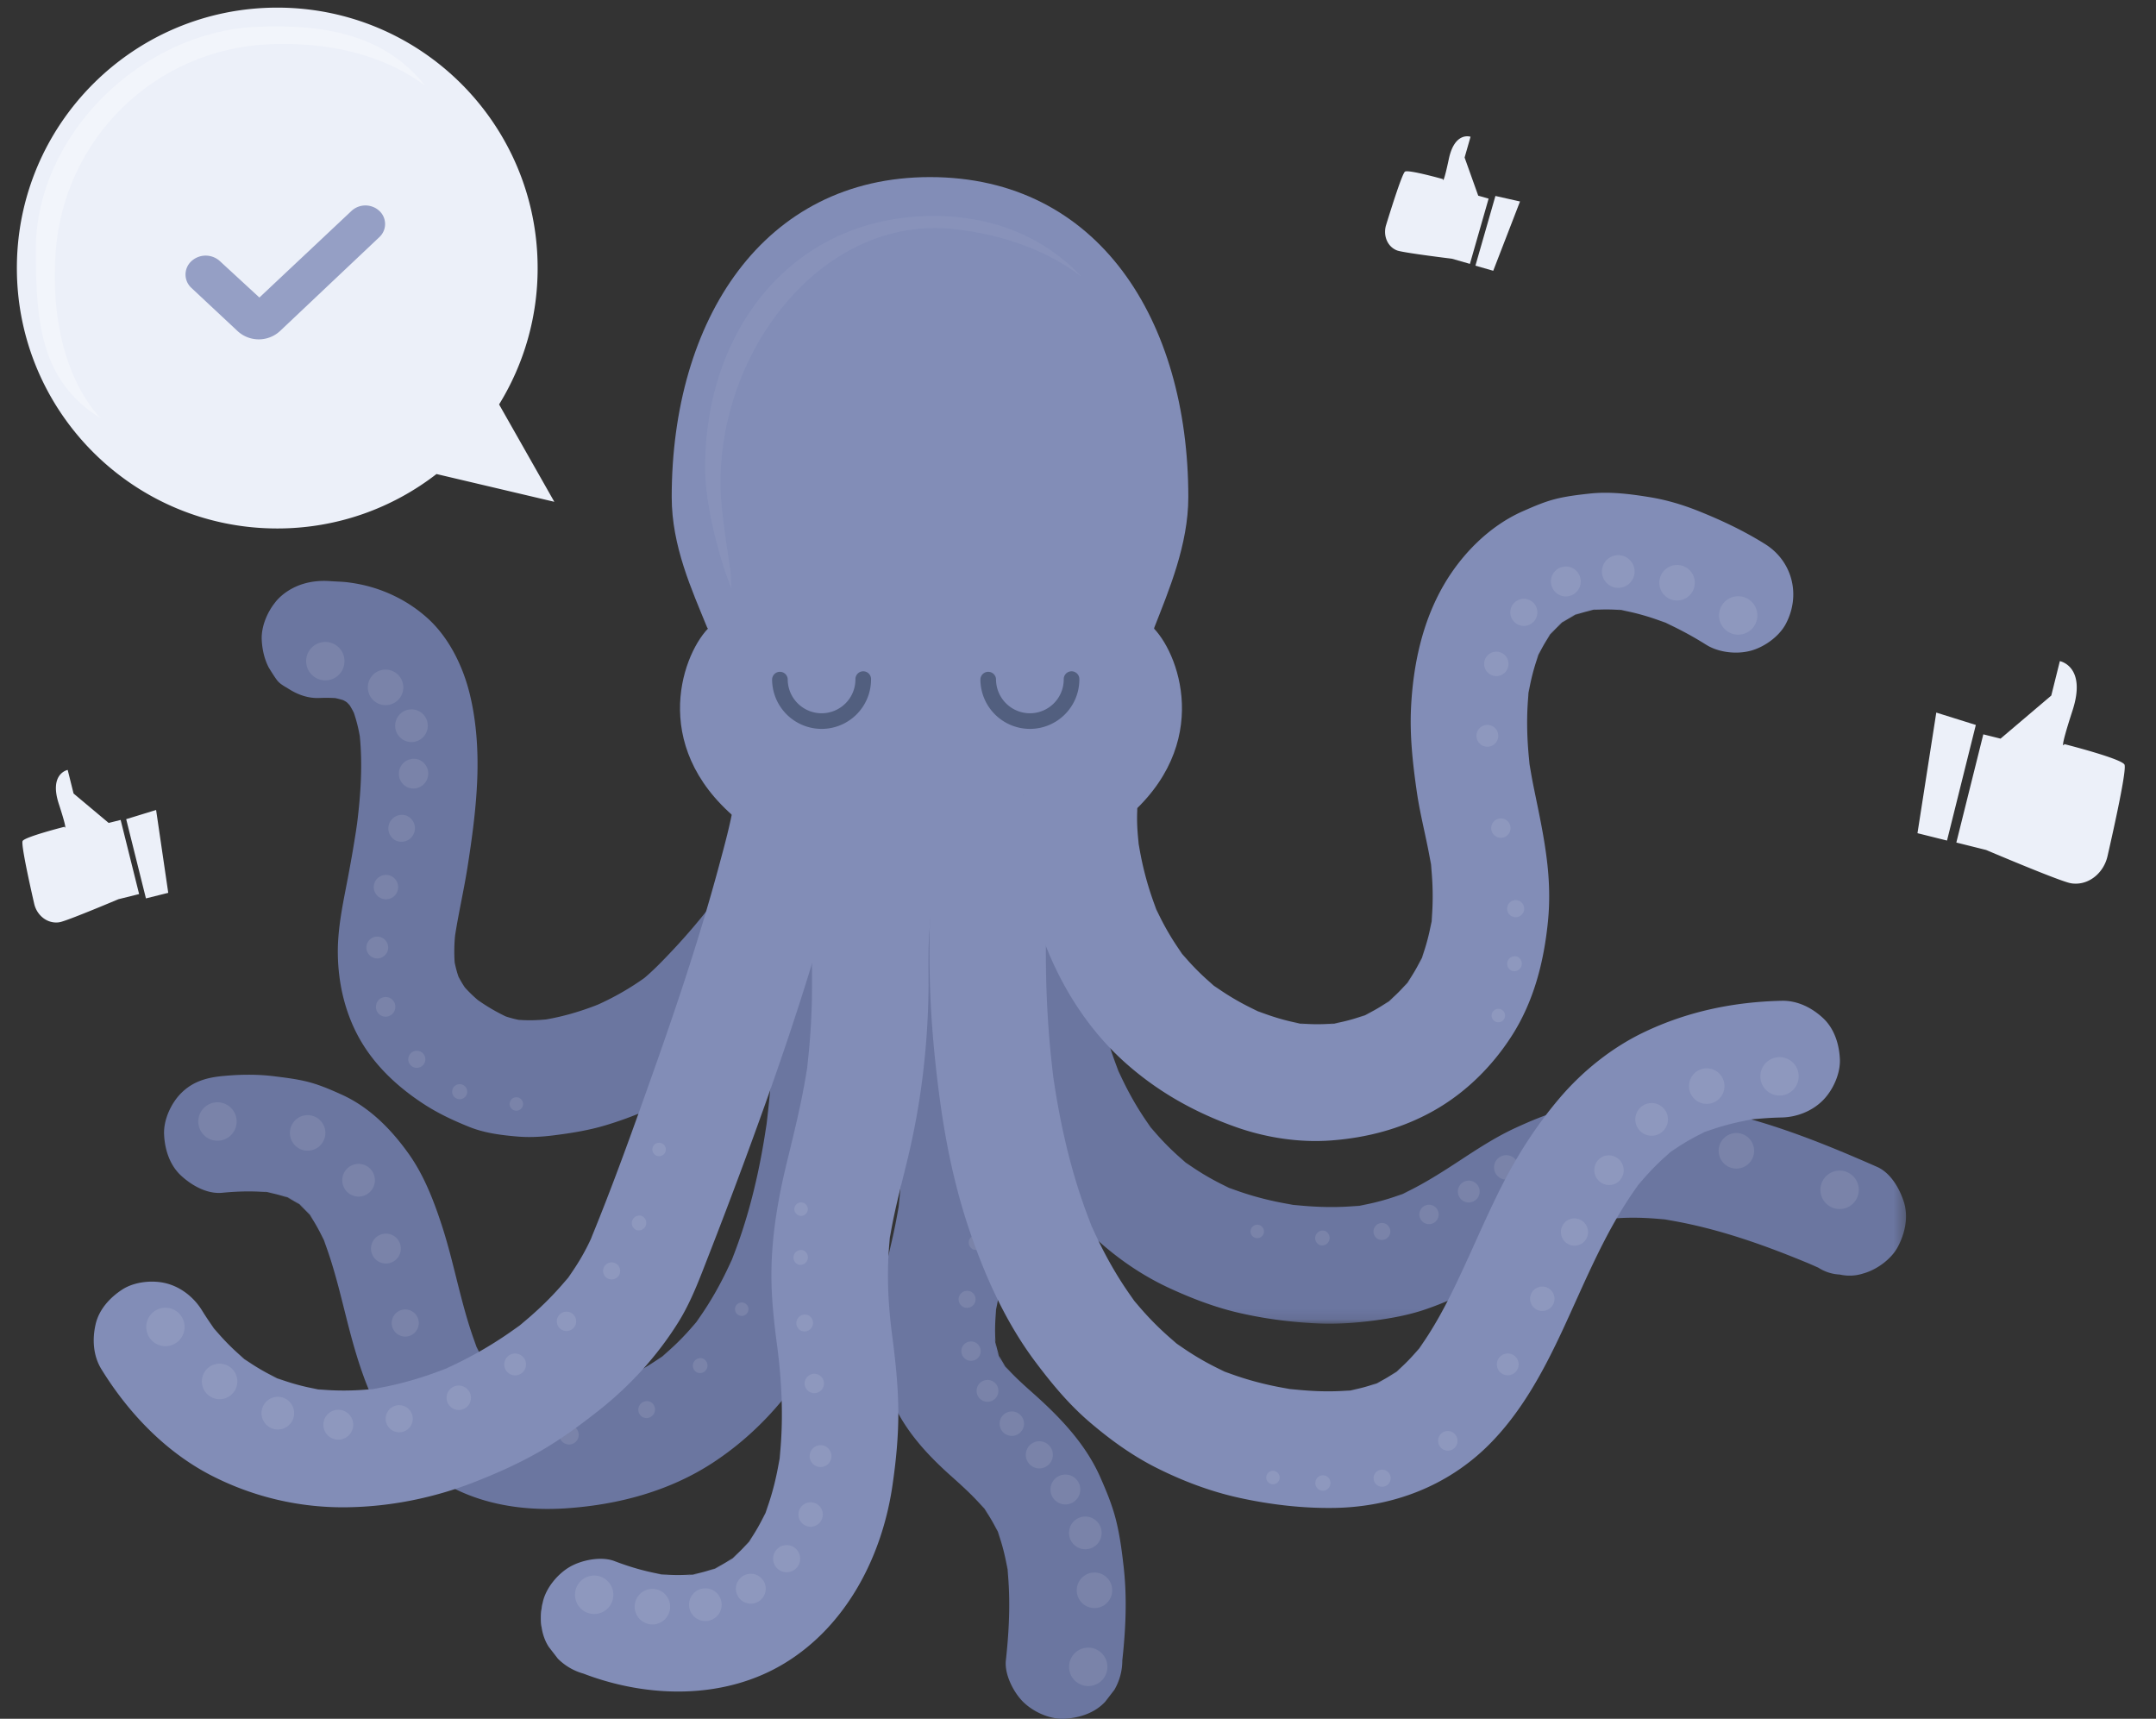 <svg width="207" height="165" viewBox="0 0 207 165" xmlns="http://www.w3.org/2000/svg" xmlns:xlink="http://www.w3.org/1999/xlink">
    <rect x="0" y="0" width="207" height="165" fill="#333333" stroke="none"/>
    <defs>
        <path id="59b2gvloza" d="M0 0h89.674v50.896H0z"/>
    </defs>
    <g fill="none" fill-rule="evenodd">
        <path d="m190.42 70.495 1.655.413 4.87-4.135.824-3.306s2.598.481 1.218 4.735c-1.38 4.253-.78 3.232-.78 3.232s5.43 1.376 5.764 1.96c.243.425-.955 5.86-1.628 8.803-.339 1.481-1.585 2.626-3.042 2.632a2.439 2.439 0 0 1-.605-.067c-1.355-.337-8.006-3.166-8.006-3.166l-2.86-.714 2.59-10.387m-4.515-2.09-1.806 11.58 2.836.707 2.767-11.098-3.797-1.188M11.583 78.713l-1.15.286-3.37-2.824-.564-2.264s-1.804.336-.856 3.248c.949 2.913.534 2.214.534 2.214s-3.77.956-4.003 1.357c-.17.292.649 4.015 1.11 6.03.231 1.015 1.093 1.798 2.105 1.799.143 0 .285-.014.42-.048.94-.234 5.561-2.188 5.561-2.188l1.987-.495-1.774-7.115m3.405-.957 1.166 7.954-2.142.534-1.896-7.606 2.872-.882M142.924 19.069l-.998-.286-1.308-3.661.571-1.994s-1.516-.537-2.083 2.125c-.566 2.662-.572 1.94-.572 1.94s-3.28-.926-3.635-.72c-.257.15-1.28 3.38-1.82 5.135-.272.884.036 1.866.802 2.313.109.064.223.116.34.149.816.234 5.183.767 5.183.767l1.724.495 1.796-6.263m3.015.272-2.572 6.653-1.71-.49 1.92-6.692 2.362.53" fill="#ECF0F9"/>
        <path d="M31.69 55.787c.581.042 1.156.047 1.729.117.004 0 .01 0 .014.004 1.616.2 3.172.663 4.616 1.392a13.434 13.434 0 0 1 2.977 2.025c2.068 1.854 3.419 4.617 4.071 7.283.647 2.628.824 5.41.727 8.108-.107 2.903-.508 5.802-.96 8.668-.345 2.143-.834 4.267-1.17 6.41a15.694 15.694 0 0 0-.041 2.604c.093.453.21.9.359 1.34v.005c.186.359.386.704.614 1.04 0 .005.005.005.005.01.387.43.801.83 1.24 1.204a18.26 18.26 0 0 0 2.687 1.578c.405.135.81.243 1.23.327.88.07 1.76.046 2.641-.038 1.7-.294 3.359-.784 4.966-1.419.004 0 .004-.004.009-.004a26.3 26.3 0 0 0 4.453-2.549c1.016-.859 1.933-1.83 2.842-2.796a60.035 60.035 0 0 0 3.26-3.795c1.459-1.96 2.777-4.033 3.797-6.256.321-.84.587-1.699.787-2.58.322-1.43 1.38-2.582 2.572-3.352 1.267-.817 2.874-.892 4.304-.566 1.332.309 2.664 1.415 3.34 2.578.768 1.311.894 2.856.563 4.317-.773 3.44-2.46 6.746-4.406 9.668-1.985 2.973-4.277 5.769-6.74 8.356-1.84 1.932-3.844 3.664-6.126 5.06-2.474 1.512-5.218 2.702-7.994 3.524-1.612.476-3.242.732-4.91.943-1.15.145-2.315.21-3.475.112-1.556-.131-3.167-.336-4.63-.929-1.472-.593-2.911-1.26-4.253-2.124-2.464-1.587-4.677-3.604-6.167-6.162-1.463-2.516-2.148-5.42-2.185-8.313-.037-2.563.55-5.093 1.02-7.6.219-1.172.429-2.343.615-3.524.08-.467.149-.938.214-1.41.005-.01.005-.02.005-.028.34-2.755.53-5.56.256-8.328a14.637 14.637 0 0 0-.573-2.264c-.126-.252-.26-.5-.414-.737a5.004 5.004 0 0 0-.27-.276 3.123 3.123 0 0 0-.336-.196 8.44 8.44 0 0 0-.769-.2h-.009a16.116 16.116 0 0 0-1.495-.01c-1.044.052-2.045-.294-2.921-.845-.368-.233-.797-.442-1.083-.766-.265-.3-.881-1.325-.881-1.325-.42-.817-.625-1.75-.667-2.666-.05-1.204.49-2.562 1.263-3.533 0 0 1.586-2.35 5.3-2.082" fill="#6B76A0"/>
        <path d="M71.56 79.276c-9.327-7.034-6.195-16.196-3.593-18.927l-.078-.124c-1.463-3.597-3.397-7.789-3.397-12.504 0-16.967 8.756-30.721 24.8-30.721 16.166 0 24.8 13.754 24.8 30.721 0 4.563-1.882 8.986-3.258 12.504l-.03.124c2.602 2.731 5.735 11.893-3.592 18.927H71.56z" fill="#828DB7"/>
        <path d="m70.145 54.86.09 1.65c-1.146-2.77-2.541-8-2.541-11.596 0-13.374 8.507-24.18 21.944-24.18 6.018 0 10.8 2.207 14.238 5.857-3.183-2.454-7.385-4.044-12.191-4.59-12.95-1.47-23.161 12.223-22.474 25.575.114 2.207.934 7.285.934 7.285" fill="#FFF" opacity=".05"/>
        <path d="M82.88 65.192a3.997 3.997 0 0 1-3.97 4.03 4.01 4.01 0 0 1-4.03-3.98M102.88 65.192a3.997 3.997 0 0 1-3.97 4.03 4.01 4.01 0 0 1-4.03-3.98" stroke="#525F7F" stroke-width="1.5" stroke-linecap="round"/>
        <g transform="translate(93.326 76.176)">
            <mask id="p8tng661cb" fill="#fff">
                <use xlink:href="#59b2gvloza"/>
            </mask>
            <path d="M.24 5.605c-.305 2.571-.279 5.212-.146 7.791a63.88 63.88 0 0 0 1.114 9.044c.656 3.333 1.732 6.492 3.087 9.603 2.885 6.62 8.133 12.451 14.737 15.475 2.124.973 4.297 1.804 6.574 2.332 2.428.562 4.94.893 7.428 1.015 1.899.093 3.763-.03 5.643-.282 1.622-.219 3.209-.508 4.763-1.03 2.708-.911 5.245-2.211 7.647-3.746 1.91-1.22 3.767-2.531 5.785-3.571a23.52 23.52 0 0 1 1.544-.727l-1.335.565a19.582 19.582 0 0 1 4.941-1.363l-1.486.2c2.245-.3 4.515-.222 6.754.077l-1.486-.2c5.202.715 10.22 2.51 15.04 4.54l-1.335-.566c.582.246 1.162.497 1.74.752.641.41 1.334.631 2.078.665a4.227 4.227 0 0 0 2.23-.1c1.295-.358 2.7-1.363 3.34-2.575.685-1.3 1.028-2.875.563-4.316-.418-1.296-1.268-2.775-2.569-3.348-4.773-2.102-9.654-4.084-14.754-5.24-3.458-.783-7.117-1.316-10.668-.997-1.66.149-3.341.378-4.951.824-1.485.412-2.92 1.02-4.317 1.661-1.876.862-3.608 1.988-5.33 3.118-1.984 1.3-3.983 2.58-6.17 3.512l1.335-.564a21.99 21.99 0 0 1-5.588 1.525l1.486-.2c-2.606.345-5.25.255-7.852-.09l1.486.2c-2.598-.354-5.15-1-7.57-2.019l1.335.565a24.7 24.7 0 0 1-5.417-3.167l1.131.876a24.84 24.84 0 0 1-4.327-4.356l.874 1.134c-1.556-2.021-2.809-4.254-3.803-6.603l.563 1.34c-1.465-3.49-2.362-7.193-2.866-10.937l.2 1.489c-.507-3.816-.65-7.715-.338-11.556.02-.25.041-.5.07-.75.158-1.326-.737-3.06-1.637-3.96C8.814.673 7.223-.06 5.831.004c-1.446.065-2.945.54-3.953 1.64l-.874 1.134a5.59 5.59 0 0 0-.763 2.827" fill="#6B76A0" mask="url(#p8tng661cb)"/>
        </g>
        <path d="M98.005 77.92c-.03.679.008 1.364.056 2.04.154 2.189.47 4.392.987 6.526 1.397 5.765 4.397 11.364 8.808 15.37 3.16 2.87 6.775 4.908 10.785 6.332 2.903 1.03 6.12 1.526 9.197 1.29 3.471-.265 6.78-1.14 9.83-2.86 3.043-1.716 5.584-4.232 7.469-7.165 2.133-3.32 3.105-7.149 3.487-11.035.178-1.8.14-3.62-.055-5.417-.276-2.539-.817-4.963-1.322-7.456a45.524 45.524 0 0 1-.505-2.996l.2 1.49c-.36-2.761-.452-5.561-.085-8.325l-.2 1.489c.24-1.727.66-3.424 1.334-5.033l-.563 1.338a14.676 14.676 0 0 1 1.848-3.19l-.875 1.134a12.35 12.35 0 0 1 2.133-2.137l-1.131.876c.789-.603 1.645-1.1 2.559-1.487l-1.336.565a12.778 12.778 0 0 1 3.151-.843l-1.486.2a15.918 15.918 0 0 1 4.124.03l-1.486-.2c1.974.273 3.886.856 5.72 1.631l-1.334-.565a33.217 33.217 0 0 1 4.498 2.374c1.211.755 2.948.94 4.307.565 1.297-.359 2.702-1.363 3.341-2.575 1.45-2.748.648-6.008-2.005-7.664-2.024-1.264-4.15-2.27-6.364-3.156-1.516-.608-3.093-1.08-4.706-1.341-1.909-.31-3.837-.552-5.77-.342-1.112.122-2.246.255-3.334.536-1.06.274-2.057.713-3.058 1.151-3.192 1.4-5.87 4.097-7.606 7.09-2.067 3.563-2.938 7.672-3.142 11.752-.134 2.703.163 5.373.545 8.045.369 2.58 1.102 5.087 1.462 7.668l-.2-1.489c.311 2.327.377 4.68.078 7.011l.2-1.49c-.231 1.707-.656 3.376-1.32 4.966l.564-1.339a16.767 16.767 0 0 1-2.074 3.586c.29-.378.582-.756.874-1.133a15.905 15.905 0 0 1-2.838 2.844l1.131-.876a16.312 16.312 0 0 1-3.476 2.028l1.336-.565c-1.41.596-2.888.994-4.403 1.202l1.486-.2c-1.604.21-3.223.203-4.825-.011l1.486.2c-1.867-.262-3.655-.83-5.391-1.557l1.335.564a24.9 24.9 0 0 1-5.43-3.146l1.131.876a23.248 23.248 0 0 1-4.088-4.088l.875 1.134a25.271 25.271 0 0 1-3.22-5.551l.564 1.338a30.053 30.053 0 0 1-2.043-7.573l.2 1.49c-.173-1.291-.307-2.62-.25-3.926.06-1.396-.667-2.987-1.638-3.96-.97-.972-2.56-1.704-3.952-1.641-3.138.14-5.454 2.461-5.59 5.601" fill="#828DB7"/>
        <path d="m73.589 82.553.044.32-.2-1.489c.292 2.177.483 4.37.626 6.562.268 4.123.334 8.263.16 12.392a91.641 91.641 0 0 1-.704 8.213l.2-1.49c-.52 3.866-1.31 7.708-2.549 11.408a44.661 44.661 0 0 1-1.149 3.06l.564-1.338c-1.083 2.57-2.427 5.03-4.124 7.245l.874-1.134a24.135 24.135 0 0 1-4.26 4.315l1.132-.876a21.759 21.759 0 0 1-4.77 2.797l1.336-.564c-1.953.822-4.01 1.354-6.107 1.637l1.486-.2c-2.032.266-4.125.364-6.16.094l1.485.2a12.83 12.83 0 0 1-3.161-.84l1.335.564a10.383 10.383 0 0 1-2.272-1.324l1.131.876a10.95 10.95 0 0 1-1.883-1.9l.874 1.134c-.833-1.082-1.478-2.289-2.011-3.543l.564 1.338c-1.681-3.998-2.304-8.337-3.651-12.443-.768-2.342-1.703-4.752-3.138-6.774-1.689-2.377-3.778-4.505-6.472-5.72-.981-.443-1.982-.878-3.023-1.164-1.117-.307-2.268-.442-3.414-.587-1.665-.209-3.34-.184-5.008-.021-1.517.148-2.84.525-3.953 1.64-.97.972-1.7 2.566-1.637 3.961.064 1.45.54 2.952 1.637 3.961 1.031.949 2.5 1.783 3.953 1.64 1.684-.164 3.382-.193 5.062.03l-1.486-.2c1.15.16 2.278.44 3.353.887l-1.336-.564c.859.365 1.665.83 2.404 1.4l-1.132-.875a11.466 11.466 0 0 1 1.976 2l-.874-1.133c.86 1.124 1.525 2.376 2.073 3.678l-.563-1.339c1.399 3.354 2.069 6.951 3.043 10.438 1.145 4.097 2.772 8.302 5.877 11.328 3.876 3.777 9.225 4.982 14.491 4.649 4.99-.316 9.974-1.616 14.197-4.376 3.908-2.555 7.083-6.004 9.494-9.998 2.248-3.724 3.843-7.908 4.958-12.105 1.149-4.325 1.795-8.793 2.204-13.244.336-3.671.45-7.362.397-11.048a119.826 119.826 0 0 0-.43-8.557c-.08-.921-.17-1.841-.275-2.76-.11-.97-.18-2.012-.381-2.952-.014-.06-.018-.125-.027-.188-.19-1.29-1.499-2.72-2.569-3.347-1.198-.703-2.964-1-4.307-.565-1.353.439-2.658 1.279-3.34 2.574l-.564 1.338a5.66 5.66 0 0 0 0 2.979" fill="#6B76A0"/>
        <g fill="#FFF" opacity=".1">
            <path d="M71.318 125.043a.645.645 0 1 0-.206 1.274.645.645 0 0 0 .206-1.274M67.467 130.414a.724.724 0 0 0-.484 1.364.724.724 0 0 0 .484-1.364M62.452 134.583a.821.821 0 0 0-.762 1.452c.4.211.895.057 1.106-.344a.821.821 0 0 0-.344-1.108M55.155 136.969a.927.927 0 0 0-1.289.249.931.931 0 0 0 .248 1.291.927.927 0 0 0 1.29-.249.931.931 0 0 0-.25-1.291M46.965 136.52a1.045 1.045 0 0 0-1.472.154 1.05 1.05 0 0 0 .153 1.474c.45.365 1.108.296 1.472-.153a1.05 1.05 0 0 0-.153-1.475M42.291 132.45a1.169 1.169 0 0 0-1.655.059 1.175 1.175 0 0 0 .06 1.658 1.169 1.169 0 0 0 1.653-.059 1.174 1.174 0 0 0-.058-1.658M39.845 126.105a1.298 1.298 0 0 0-1.838-.037 1.305 1.305 0 0 0-.036 1.841c.497.519 1.32.535 1.838.037a1.304 1.304 0 0 0 .036-1.841M38.128 118.914a1.43 1.43 0 0 0-2.02-.131 1.437 1.437 0 0 0-.132 2.024 1.43 1.43 0 0 0 2.021.132c.594-.523.653-1.43.131-2.025M35.643 112.31a1.564 1.564 0 0 0-2.203-.226 1.571 1.571 0 0 0-.227 2.207 1.564 1.564 0 0 0 2.204.227c.67-.547.772-1.535.226-2.208M30.89 107.723a1.7 1.7 0 0 0-2.386-.321 1.709 1.709 0 0 0-.321 2.39 1.7 1.7 0 0 0 2.386.323 1.709 1.709 0 0 0 .322-2.392M22.373 106.584a1.838 1.838 0 0 0-2.57-.417 1.847 1.847 0 0 0-.416 2.575 1.838 1.838 0 0 0 2.57.417 1.847 1.847 0 0 0 .416-2.575"/>
        </g>
        <path d="M70.461 77.108c-.34 2.021-.893 4.021-1.425 5.998-1.78 6.605-3.944 13.11-6.227 19.555-2.049 5.784-4.119 11.6-6.488 17.26l.563-1.34c-.704 1.654-1.652 3.187-2.743 4.611l.874-1.133c-1.641 2.124-3.587 3.994-5.705 5.637l1.131-.876a37.915 37.915 0 0 1-8.305 4.854l1.335-.565c-2.665 1.121-5.455 1.933-8.32 2.33.496-.066.991-.132 1.487-.2-2.256.303-4.54.343-6.799.048l1.486.2a21.352 21.352 0 0 1-5.425-1.47l1.336.564a20.264 20.264 0 0 1-4.34-2.545l1.13.876a22.426 22.426 0 0 1-3.941-3.974l.874 1.134a27.582 27.582 0 0 1-1.564-2.275c-.75-1.218-1.95-2.191-3.34-2.575-1.338-.369-3.12-.202-4.307.565-1.194.771-2.245 1.92-2.57 3.348-.33 1.45-.236 3.02.564 4.316 2.568 4.163 6.103 7.88 10.472 10.153a27.608 27.608 0 0 0 13.133 3.09c4.139-.058 8.338-.906 12.192-2.414 2.163-.846 4.29-1.795 6.306-2.953 1.97-1.132 3.782-2.462 5.568-3.863 3.017-2.367 5.68-5.271 7.713-8.53 1.234-1.979 2.038-4.171 2.882-6.336 1.128-2.89 2.233-5.79 3.312-8.7 2.862-7.723 5.575-15.518 7.837-23.442.778-2.727 1.562-5.484 2.068-8.28l.017-.09c.255-1.527.244-2.934-.564-4.316-.678-1.162-2.008-2.27-3.34-2.575-1.432-.326-3.038-.256-4.308.565-1.152.744-2.332 1.936-2.569 3.348" fill="#828DB7"/>
        <path d="M82.062 83.27c1.293 3.76 2.223 7.675 2.999 11.569.41 2.057.758 4.128 1.039 6.207l-.2-1.488c.754 5.67 1.026 11.455.268 17.14l.2-1.488c-.236 1.71-.608 3.376-1.006 5.052-.413 1.735-.681 3.495-.876 5.267-.26 2.36-.133 4.857.517 7.145 1.067 3.755 3.537 6.556 6.38 9.084 1.272 1.132 2.522 2.286 3.57 3.635l-.874-1.133a15.736 15.736 0 0 1 2.009 3.44l-.564-1.338c.676 1.616 1.085 3.323 1.32 5.056l-.2-1.489c.41 3.14.276 6.327-.07 9.466-.147 1.335.73 3.051 1.637 3.96.97.972 2.56 1.704 3.953 1.641 1.445-.065 2.945-.54 3.953-1.64l.874-1.134a5.59 5.59 0 0 0 .763-2.827c.326-2.97.468-5.984.132-8.96-.178-1.572-.382-3.158-.785-4.692-.36-1.369-.9-2.666-1.473-3.958-1.413-3.194-3.873-5.755-6.447-8.043-1.1-.98-2.207-1.965-3.113-3.134l.874 1.133a10.41 10.41 0 0 1-1.32-2.235l.565 1.337a10.832 10.832 0 0 1-.723-2.692l.2 1.488c-.206-1.544-.134-3.105.066-4.646l-.2 1.489c.209-1.546.581-3.046.936-4.562.534-2.283.855-4.623 1.083-6.955.37-3.807.3-7.65-.032-11.457a107.349 107.349 0 0 0-3.595-19.669 64.389 64.389 0 0 0-1.08-3.547c-.476-1.388-1.277-2.59-2.568-3.348-1.198-.703-2.964-1-4.308-.564-1.352.438-2.657 1.279-3.34 2.574-.678 1.285-1.053 2.894-.564 4.316" fill="#6B76A0"/>
        <path d="M80.386 75.094c-.6 2.315-1.06 4.675-1.444 7.033-.407 2.513-.755 5.05-.907 7.591-.137 2.283-.027 4.57-.1 6.855a67.435 67.435 0 0 1-.549 6.776l.2-1.489c-.455 3.333-1.271 6.573-2.065 9.836-.836 3.443-1.435 6.977-1.456 10.529-.017 2.796.353 5.55.73 8.315l-.2-1.49c.514 3.858.67 7.78.169 11.646l.2-1.488c-.307 2.28-.845 4.528-1.728 6.656l.564-1.338c-.602 1.426-1.355 2.78-2.294 4.013l.874-1.134a14.765 14.765 0 0 1-2.597 2.622l1.131-.876a13.57 13.57 0 0 1-2.893 1.7l1.335-.565a14.268 14.268 0 0 1-3.603.98l1.486-.2a17.33 17.33 0 0 1-4.474-.024l1.486.2c-1.802-.244-3.557-.73-5.255-1.38-1.279-.489-3.17-.102-4.307.565-1.16.68-2.266 2.012-2.569 3.348-.326 1.434-.256 3.043.563 4.316l.875 1.134a5.58 5.58 0 0 0 2.466 1.44c6.182 2.365 13.525 2.523 19.318-1.004 5.953-3.623 9.352-10.274 10.34-17.03.36-2.46.598-4.906.565-7.394-.036-2.825-.39-5.608-.772-8.404l.2 1.49c-.458-3.415-.597-6.86-.138-10.281l-.2 1.49c.44-3.203 1.372-6.302 2.078-9.449 1.096-4.885 1.655-9.9 1.732-14.904.025-1.638-.039-3.277.038-4.915.072-1.523.228-3.042.428-4.553l-.2 1.49c.412-3.066.977-6.133 1.753-9.128.368-1.42.18-3.045-.563-4.317-.679-1.162-2.008-2.27-3.341-2.574-1.431-.327-3.037-.256-4.307.565-1.215.785-2.197 1.914-2.57 3.347" fill="#828DB7"/>
        <g fill="#FFF" opacity=".1">
            <path d="M120.812 117.58a.645.645 0 1 0-.205 1.274.645.645 0 0 0 .205-1.274M127.196 118.16a.725.725 0 0 0-.484 1.364.724.724 0 0 0 .484-1.364M133.06 117.492a.82.82 0 0 0-.762 1.452.82.82 0 0 0 .762-1.452M137.722 115.814a.927.927 0 0 0-1.289.249.931.931 0 0 0 .249 1.292.927.927 0 0 0 1.289-.25.932.932 0 0 0-.25-1.29M141.676 113.571a1.045 1.045 0 0 0-1.471.154 1.05 1.05 0 0 0 .153 1.475c.449.365 1.108.296 1.472-.154a1.05 1.05 0 0 0-.154-1.475M145.415 111.209a1.17 1.17 0 0 0-1.655.058 1.175 1.175 0 0 0 .06 1.659 1.17 1.17 0 0 0 1.653-.06 1.175 1.175 0 0 0-.058-1.657M149.43 109.17a1.297 1.297 0 0 0-1.837-.037 1.304 1.304 0 0 0-.036 1.841c.497.52 1.32.535 1.837.037a1.304 1.304 0 0 0 .037-1.841M154.216 107.9a1.43 1.43 0 0 0-2.02-.133 1.437 1.437 0 0 0-.132 2.025 1.43 1.43 0 0 0 2.02.132c.595-.523.654-1.43.132-2.025M160.264 107.841a1.564 1.564 0 0 0-2.204-.227 1.571 1.571 0 0 0-.226 2.208 1.564 1.564 0 0 0 2.203.227 1.57 1.57 0 0 0 .227-2.208M168.066 109.44a1.7 1.7 0 0 0-2.386-.322 1.709 1.709 0 0 0-.321 2.392 1.7 1.7 0 0 0 2.386.322 1.709 1.709 0 0 0 .321-2.392M178.116 113.141a1.838 1.838 0 0 0-2.57-.417 1.847 1.847 0 0 0-.416 2.575 1.838 1.838 0 0 0 2.57.417 1.847 1.847 0 0 0 .416-2.575"/>
        </g>
        <path d="M52.09 153.918a8.354 8.354 0 0 0-.074 1.139v1.246a6.518 6.518 0 0 1 .074-2.385" fill="#828DB7"/>
        <g fill="#FFF" opacity=".1">
            <path d="M94.483 113.724a.645.645 0 1 0-.205 1.274.645.645 0 0 0 .205-1.274M93.936 118.585a.725.725 0 0 0-.484 1.364.724.724 0 0 0 .484-1.364M93.228 124.003a.82.82 0 0 0-.762 1.452c.4.211.894.057 1.105-.344a.821.821 0 0 0-.343-1.108M93.75 128.936a.927.927 0 0 0-1.29.249.932.932 0 0 0 .25 1.291.927.927 0 0 0 1.288-.249.93.93 0 0 0-.249-1.29M95.47 132.705a1.045 1.045 0 0 0-1.471.154 1.05 1.05 0 0 0 .153 1.475c.449.365 1.108.296 1.471-.154a1.05 1.05 0 0 0-.153-1.475M97.944 135.812a1.17 1.17 0 0 0-1.655.059 1.175 1.175 0 0 0 .059 1.658 1.17 1.17 0 0 0 1.654-.059 1.175 1.175 0 0 0-.058-1.658M100.724 138.757a1.298 1.298 0 0 0-1.837-.036 1.304 1.304 0 0 0-.037 1.84c.497.52 1.32.536 1.838.038a1.304 1.304 0 0 0 .036-1.842M103.364 142.042a1.43 1.43 0 0 0-2.02-.132 1.437 1.437 0 0 0-.132 2.024 1.43 1.43 0 0 0 2.02.132c.594-.523.653-1.43.132-2.024M105.416 146.165a1.564 1.564 0 0 0-2.203-.227 1.572 1.572 0 0 0-.226 2.208 1.564 1.564 0 0 0 2.203.227 1.571 1.571 0 0 0 .226-2.208M106.436 151.63a1.7 1.7 0 0 0-2.386-.322 1.709 1.709 0 0 0-.322 2.391 1.7 1.7 0 0 0 2.386.322 1.709 1.709 0 0 0 .322-2.391M105.975 158.936a1.838 1.838 0 0 0-2.57-.418 1.847 1.847 0 0 0-.415 2.575 1.837 1.837 0 0 0 2.569.418 1.847 1.847 0 0 0 .416-2.575"/>
        </g>
        <path d="M89.768 81.064a57.388 57.388 0 0 0-.294 3.272 103.53 103.53 0 0 0-.23 8.425c.055 4.32.425 8.605 1.006 12.886.574 4.23 1.457 8.427 2.831 12.471 1.515 4.457 3.506 8.864 6.344 12.64 1.55 2.063 3.177 4.028 5.137 5.713 1.987 1.707 4.133 3.263 6.478 4.44 2.497 1.252 5.15 2.26 7.881 2.863 3.004.663 6.16 1.038 9.24.982 5.537-.1 10.77-2.075 14.73-6.001 3.184-3.157 5.335-7.184 7.203-11.212 1.83-3.945 3.484-7.996 5.79-11.696a32.76 32.76 0 0 1 1.812-2.627l-.874 1.133c1.204-1.558 2.568-2.983 4.12-4.197l-1.131.876a20.507 20.507 0 0 1 4.525-2.65l-1.335.564c1.915-.802 3.93-1.313 5.983-1.598l-1.486.2a32.36 32.36 0 0 1 3.561-.272c1.454-.033 2.916-.602 3.953-1.64.97-.972 1.7-2.566 1.637-3.962-.065-1.448-.54-2.95-1.637-3.96-1.08-.993-2.45-1.676-3.953-1.641-4.634.107-9.079 1.03-13.262 3.039-3.066 1.471-5.867 3.724-8.068 6.314-2.202 2.591-4.022 5.425-5.56 8.454-1.348 2.656-2.515 5.398-3.77 8.098-1.305 2.808-2.706 5.611-4.602 8.072l.874-1.133c-.915 1.177-1.943 2.26-3.118 3.18l1.131-.876c-.98.758-2.047 1.39-3.187 1.876l1.335-.565a15.715 15.715 0 0 1-3.898 1.05l1.486-.2c-2.427.325-4.925.178-7.345-.141l1.486.2c-2.642-.358-5.236-1.026-7.695-2.066l1.336.565a26.668 26.668 0 0 1-5.793-3.392l1.131.876a28.807 28.807 0 0 1-5.1-5.143l.875 1.134c-1.964-2.555-3.528-5.39-4.781-8.356l.563 1.339c-1.648-3.923-2.762-8.055-3.519-12.238-.21-1.16-.39-2.324-.548-3.492l.2 1.49c-.584-4.364-.832-8.77-.814-13.17.011-2.822.125-5.647.38-8.457.045-.49.09-.98.152-1.467.167-1.32-.745-3.067-1.637-3.961-.97-.972-2.56-1.704-3.953-1.641-1.446.065-2.945.54-3.952 1.64l-.875 1.134a5.59 5.59 0 0 0-.763 2.828" fill="#828DB7"/>
        <g fill="#FFF" opacity=".1">
            <path d="M63.384 109.71a.645.645 0 1 0-.206 1.274.645.645 0 0 0 .206-1.274M61.587 116.719a.725.725 0 0 0-.484 1.364.724.724 0 0 0 .484-1.364M59.105 121.279a.819.819 0 1 0-.762 1.452c.4.21.895.057 1.106-.344a.821.821 0 0 0-.344-1.108M54.91 126.077a.927.927 0 0 0-1.289.249.931.931 0 0 0 .249 1.291.927.927 0 0 0 1.289-.248.931.931 0 0 0-.25-1.292M50.117 130.17a1.045 1.045 0 0 0-1.472.154 1.05 1.05 0 0 0 .154 1.474c.449.365 1.107.296 1.472-.154a1.05 1.05 0 0 0-.154-1.474M44.844 133.325a1.17 1.17 0 0 0-1.654.058 1.175 1.175 0 0 0 .058 1.659 1.17 1.17 0 0 0 1.655-.06 1.174 1.174 0 0 0-.059-1.657M39.266 135.292a1.298 1.298 0 0 0-1.837-.036 1.304 1.304 0 0 0-.037 1.84c.498.52 1.32.536 1.838.037a1.304 1.304 0 0 0 .036-1.84M33.557 135.823a1.43 1.43 0 0 0-2.02-.131 1.437 1.437 0 0 0-.133 2.025 1.43 1.43 0 0 0 2.021.131c.594-.523.653-1.43.132-2.025M27.889 134.669a1.564 1.564 0 0 0-2.203-.227 1.571 1.571 0 0 0-.227 2.208 1.563 1.563 0 0 0 2.204.226c.67-.546.772-1.535.226-2.207M22.437 131.58a1.7 1.7 0 0 0-2.386-.323 1.708 1.708 0 0 0-.321 2.392 1.7 1.7 0 0 0 2.386.322 1.708 1.708 0 0 0 .321-2.391M17.375 126.306a1.838 1.838 0 0 0-2.57-.417 1.847 1.847 0 0 0-.416 2.575 1.838 1.838 0 0 0 2.57.417 1.847 1.847 0 0 0 .416-2.575"/>
        </g>
        <g fill="#FFF" opacity=".1">
            <path d="M50.196 105.797a.645.645 0 1 0-1.238.366.645.645 0 0 0 1.238-.366M44.853 104.722a.722.722 0 1 0-1.436.155.722.722 0 1 0 1.436-.155M40.836 101.747a.82.82 0 1 0-1.638-.06.82.82 0 0 0 1.638.06M37.944 96.79a.928.928 0 1 0-1.836-.27.928.928 0 1 0 1.836.27M37.241 91.201a1.046 1.046 0 1 0-2.036-.483 1.046 1.046 0 1 0 2.036.483M38.174 85.508a1.17 1.17 0 1 0-2.236-.696 1.17 1.17 0 1 0 2.236.696M39.757 79.963a1.303 1.303 0 0 0-.765-1.675 1.303 1.303 0 0 0-.906 2.441 1.3 1.3 0 0 0 1.67-.766M41.002 74.82a1.436 1.436 0 0 0-.758-1.88 1.435 1.435 0 0 0-1.119 2.641c.727.309 1.568-.031 1.877-.76M40.924 70.335c.368-.785.03-1.72-.752-2.088a1.565 1.565 0 0 0-2.083.754 1.57 1.57 0 0 0 .751 2.087 1.565 1.565 0 0 0 2.084-.753M38.536 66.76a1.707 1.707 0 0 0-.746-2.294 1.701 1.701 0 0 0-2.29.747 1.71 1.71 0 0 0 .747 2.295 1.701 1.701 0 0 0 2.29-.748M32.853 64.35a1.845 1.845 0 0 0-.74-2.5 1.839 1.839 0 0 0-2.496.74 1.847 1.847 0 0 0 .74 2.501c.894.486 2.011.154 2.496-.741"/>
        </g>
        <g fill="#FFF" opacity=".1">
            <path d="M121.6 141.657a.645.645 0 1 1 1.237.367.644.644 0 1 1-1.236-.367M126.296 142.27a.722.722 0 1 1 1.436.155.723.723 0 1 1-1.436-.154M131.881 141.934a.82.82 0 1 1 1.639-.058.82.82 0 0 1-1.639.058M138.088 138.453a.928.928 0 1 1 1.836-.27.928.928 0 1 1-1.836.27M143.743 131.22a1.046 1.046 0 1 1 2.036-.483 1.046 1.046 0 1 1-2.036.483M146.96 125.028a1.17 1.17 0 1 1 2.236-.696 1.17 1.17 0 1 1-2.236.696M149.946 118.718a1.299 1.299 0 1 1 2.436-.908 1.3 1.3 0 1 1-2.436.908M153.185 112.887c-.31-.73.03-1.572.758-1.882a1.435 1.435 0 0 1 1.119 2.641 1.43 1.43 0 0 1-1.877-.76M157.158 108.127a1.571 1.571 0 0 1 .752-2.088 1.565 1.565 0 0 1 2.083.755c.368.784.03 1.72-.752 2.087a1.565 1.565 0 0 1-2.083-.754M162.347 105.036a1.708 1.708 0 0 1 .746-2.294 1.701 1.701 0 0 1 2.29.747c.426.84.092 1.868-.746 2.295a1.701 1.701 0 0 1-2.29-.748M169.236 104.206a1.846 1.846 0 0 1 .74-2.5 1.838 1.838 0 0 1 2.495.74 1.846 1.846 0 0 1-.74 2.501 1.838 1.838 0 0 1-2.495-.74"/>
        </g>
        <g fill="#FFF" opacity=".1">
            <path d="M77.036 115.44a.646.646 0 1 0-.204 1.275.646.646 0 0 0 .204-1.275M77.106 120.026a.725.725 0 0 0-.484 1.364.724.724 0 0 0 .484-1.364M77.622 126.27a.821.821 0 0 0-.762 1.452c.4.212.895.057 1.105-.343a.821.821 0 0 0-.343-1.108M78.704 132.04a.927.927 0 0 0-1.289.249.932.932 0 0 0 .249 1.291.927.927 0 0 0 1.288-.248.931.931 0 0 0-.248-1.292M79.443 138.971a1.045 1.045 0 0 0-1.472.154 1.05 1.05 0 0 0 .154 1.475c.449.365 1.107.296 1.472-.154a1.05 1.05 0 0 0-.154-1.475M78.626 144.531a1.169 1.169 0 0 0-1.654.06 1.175 1.175 0 0 0 .058 1.657 1.17 1.17 0 0 0 1.654-.058 1.175 1.175 0 0 0-.058-1.659M76.463 148.727a1.298 1.298 0 0 0-1.838-.036 1.304 1.304 0 0 0-.036 1.84c.497.52 1.32.536 1.838.037a1.304 1.304 0 0 0 .036-1.84M73.163 151.566a1.43 1.43 0 0 0-2.02-.132 1.437 1.437 0 0 0-.132 2.025 1.43 1.43 0 0 0 2.02.132c.595-.523.654-1.43.132-2.025M68.936 153.056a1.564 1.564 0 0 0-2.203-.227 1.572 1.572 0 0 0-.227 2.208 1.563 1.563 0 0 0 2.204.226 1.57 1.57 0 0 0 .226-2.207M63.992 153.203a1.7 1.7 0 0 0-2.387-.322 1.708 1.708 0 0 0-.32 2.392 1.7 1.7 0 0 0 2.385.322 1.708 1.708 0 0 0 .322-2.392M58.54 152.017a1.838 1.838 0 0 0-2.57-.418 1.847 1.847 0 0 0-.416 2.575 1.838 1.838 0 0 0 2.57.418 1.847 1.847 0 0 0 .416-2.575"/>
        </g>
        <g fill="#FFF" opacity=".1">
            <path d="M143.96 96.855a.645.645 0 1 0-.205 1.274.645.645 0 0 0 .205-1.274M145.65 91.834a.724.724 0 0 0-.484 1.364.724.724 0 0 0 .484-1.364M145.902 86.504a.819.819 0 1 0-.763 1.452c.4.211.896.057 1.106-.344a.821.821 0 0 0-.343-1.108M144.622 78.726a.927.927 0 0 0-1.289.248.931.931 0 0 0 .248 1.292.927.927 0 0 0 1.29-.249.932.932 0 0 0-.25-1.291M143.463 69.822a1.045 1.045 0 0 0-1.472.154 1.05 1.05 0 0 0 .153 1.474c.45.365 1.108.296 1.472-.153a1.05 1.05 0 0 0-.153-1.475M144.463 62.874a1.169 1.169 0 0 0-1.654.058 1.175 1.175 0 0 0 .058 1.658 1.169 1.169 0 0 0 1.654-.058 1.175 1.175 0 0 0-.058-1.658M147.243 57.882a1.298 1.298 0 0 0-1.837-.037 1.304 1.304 0 0 0-.037 1.842c.497.519 1.32.535 1.838.036a1.304 1.304 0 0 0 .036-1.841M151.414 54.873a1.43 1.43 0 0 0-2.02-.132 1.436 1.436 0 0 0-.132 2.025 1.43 1.43 0 0 0 2.02.132c.595-.523.653-1.43.132-2.025M156.586 53.873a1.564 1.564 0 0 0-2.203-.227 1.571 1.571 0 0 0-.227 2.208 1.564 1.564 0 0 0 2.203.227 1.571 1.571 0 0 0 .227-2.208M162.37 54.907a1.7 1.7 0 0 0-2.386-.321 1.708 1.708 0 0 0-.321 2.39 1.7 1.7 0 0 0 2.386.323 1.708 1.708 0 0 0 .322-2.392M168.38 58.003a1.838 1.838 0 0 0-2.57-.418 1.847 1.847 0 0 0-.416 2.575 1.837 1.837 0 0 0 2.569.418 1.847 1.847 0 0 0 .416-2.575"/>
        </g>
        <path d="m53.221 48.171-5.303-9.346a24.88 24.88 0 0 0 3.701-13.092C51.62 11.925 40.427.732 26.62.732c-13.808 0-25 11.193-25 25 0 13.808 11.192 25 25 25 5.765 0 11.07-1.957 15.3-5.235l-.009.01 11.31 2.664" fill="#ECF0F9"/>
        <path d="M9.66 40.153c-2.818-3.047-4.807-8.457-4.33-15.791.717-11.044 9.577-19.694 20.614-20.12 7.048-.273 11.798 1.712 14.851 3.957-3.784-4.754-9.411-5.926-16.186-5.62-11.012.495-21.173 10.336-21.173 21.404 0 7.178.563 12.65 6.224 16.17z" fill="#FFF" opacity=".327"/>
        <path d="m21.119 25.074 3.786 3.488 8.833-8.305a1.967 1.967 0 0 1 2.684-.011 1.715 1.715 0 0 1 .013 2.506l-9.53 9.007a3 3 0 0 1-4.11.01l-4.43-4.143a1.74 1.74 0 0 1 .007-2.549 2.024 2.024 0 0 1 2.747-.003z" fill="#959FC5"/>
    </g>
</svg>

